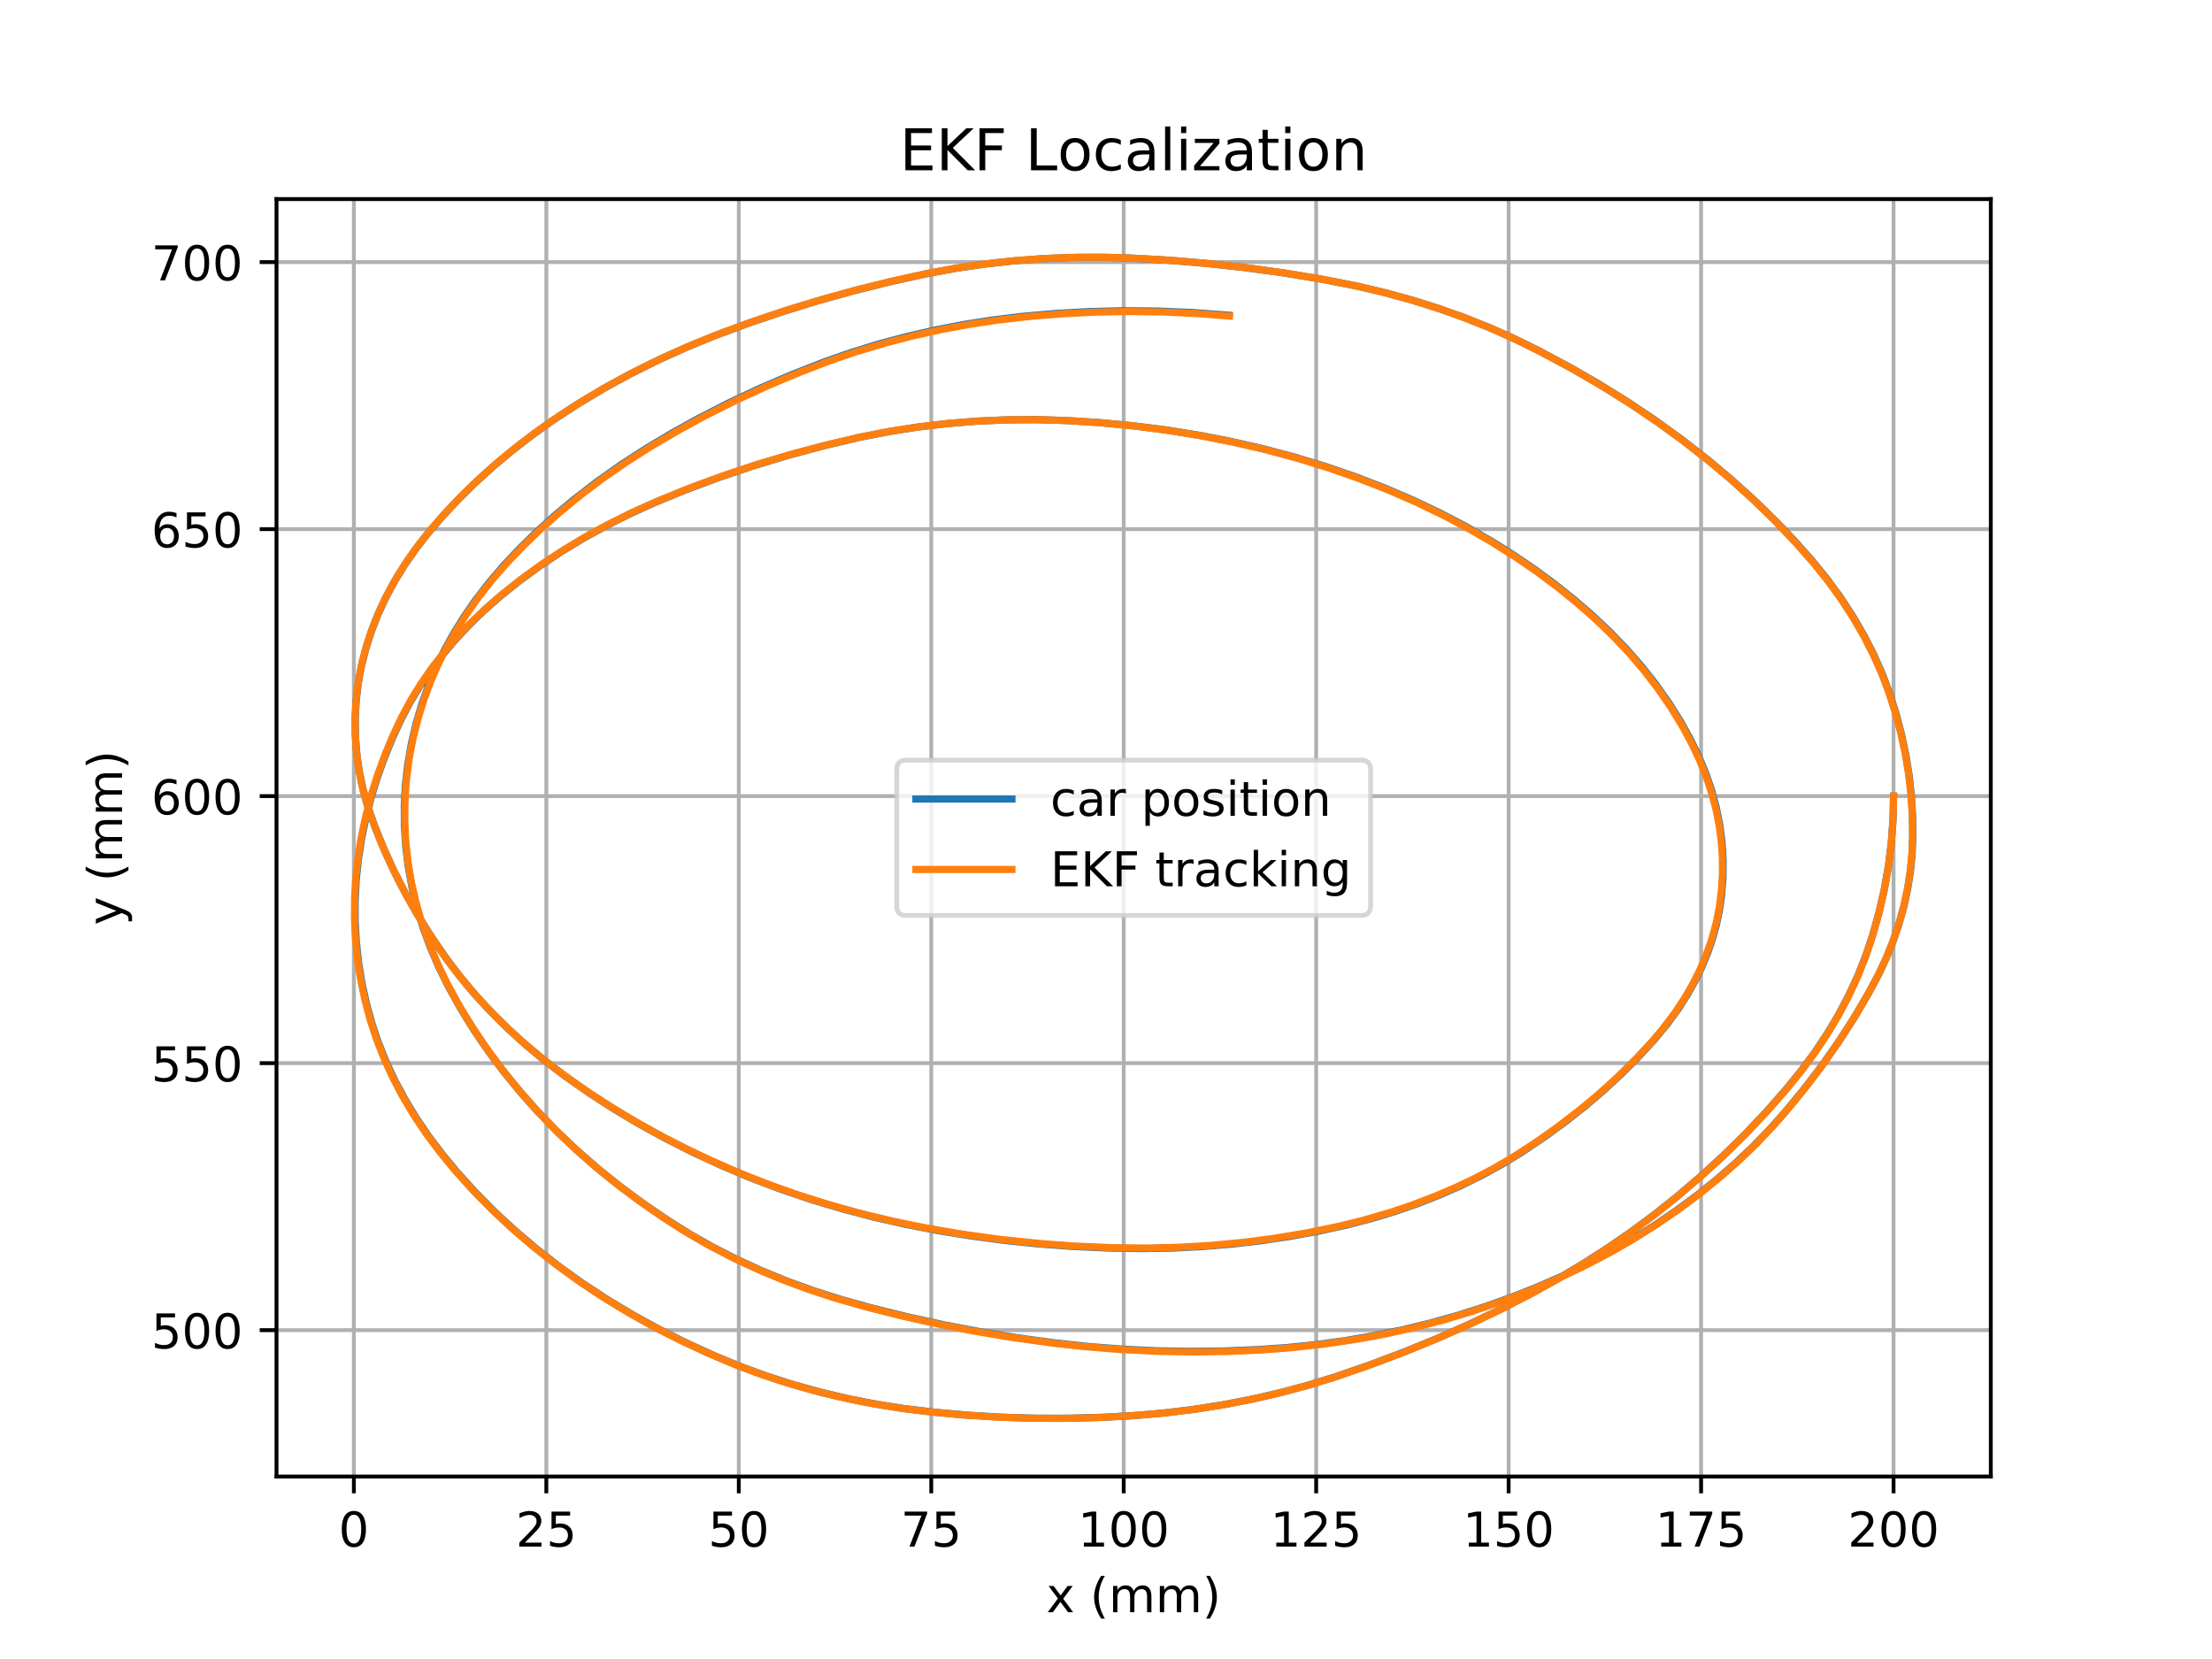 <?xml version="1.0" encoding="utf-8" standalone="no"?>
<!DOCTYPE svg PUBLIC "-//W3C//DTD SVG 1.1//EN"
  "http://www.w3.org/Graphics/SVG/1.1/DTD/svg11.dtd">
<!-- Created with matplotlib (https://matplotlib.org/) -->
<svg height="345.6pt" version="1.1" viewBox="0 0 460.8 345.6" width="460.8pt" xmlns="http://www.w3.org/2000/svg" xmlns:xlink="http://www.w3.org/1999/xlink">
 <defs>
  <style type="text/css">
*{stroke-linecap:butt;stroke-linejoin:round;}
  </style>
 </defs>
 <g id="figure_1">
  <g id="patch_1">
   <path d="M 0 345.6 
L 460.8 345.6 
L 460.8 0 
L 0 0 
z
" style="fill:#ffffff;"/>
  </g>
  <g id="axes_1">
   <g id="patch_2">
    <path d="M 57.6 307.584 
L 414.72 307.584 
L 414.72 41.472 
L 57.6 41.472 
z
" style="fill:#ffffff;"/>
   </g>
   <g id="matplotlib.axis_1">
    <g id="xtick_1">
     <g id="line2d_1">
      <path clip-path="url(#p34143d6d51)" d="M 73.717 307.584 
L 73.717 41.472 
" style="fill:none;stroke:#b0b0b0;stroke-linecap:square;stroke-width:0.8;"/>
     </g>
     <g id="line2d_2">
      <defs>
       <path d="M 0 0 
L 0 3.5 
" id="mef5114e006" style="stroke:#000000;stroke-width:0.8;"/>
      </defs>
      <g>
       <use style="stroke:#000000;stroke-width:0.8;" x="73.717" xlink:href="#mef5114e006" y="307.584"/>
      </g>
     </g>
     <g id="text_1">
      <!-- 0 -->
      <defs>
       <path d="M 31.781 66.406 
Q 24.172 66.406 20.328 58.906 
Q 16.5 51.422 16.5 36.375 
Q 16.5 21.391 20.328 13.891 
Q 24.172 6.391 31.781 6.391 
Q 39.453 6.391 43.281 13.891 
Q 47.125 21.391 47.125 36.375 
Q 47.125 51.422 43.281 58.906 
Q 39.453 66.406 31.781 66.406 
z
M 31.781 74.219 
Q 44.047 74.219 50.516 64.516 
Q 56.984 54.828 56.984 36.375 
Q 56.984 17.969 50.516 8.266 
Q 44.047 -1.422 31.781 -1.422 
Q 19.531 -1.422 13.062 8.266 
Q 6.594 17.969 6.594 36.375 
Q 6.594 54.828 13.062 64.516 
Q 19.531 74.219 31.781 74.219 
z
" id="DejaVuSans-48"/>
      </defs>
      <g transform="translate(70.536 322.182)scale(0.1 -0.1)">
       <use xlink:href="#DejaVuSans-48"/>
      </g>
     </g>
    </g>
    <g id="xtick_2">
     <g id="line2d_3">
      <path clip-path="url(#p34143d6d51)" d="M 113.81 307.584 
L 113.81 41.472 
" style="fill:none;stroke:#b0b0b0;stroke-linecap:square;stroke-width:0.8;"/>
     </g>
     <g id="line2d_4">
      <g>
       <use style="stroke:#000000;stroke-width:0.8;" x="113.81" xlink:href="#mef5114e006" y="307.584"/>
      </g>
     </g>
     <g id="text_2">
      <!-- 25 -->
      <defs>
       <path d="M 19.188 8.297 
L 53.609 8.297 
L 53.609 0 
L 7.328 0 
L 7.328 8.297 
Q 12.938 14.109 22.625 23.891 
Q 32.328 33.688 34.812 36.531 
Q 39.547 41.844 41.422 45.531 
Q 43.312 49.219 43.312 52.781 
Q 43.312 58.594 39.234 62.25 
Q 35.156 65.922 28.609 65.922 
Q 23.969 65.922 18.812 64.312 
Q 13.672 62.703 7.812 59.422 
L 7.812 69.391 
Q 13.766 71.781 18.938 73 
Q 24.125 74.219 28.422 74.219 
Q 39.75 74.219 46.484 68.547 
Q 53.219 62.891 53.219 53.422 
Q 53.219 48.922 51.531 44.891 
Q 49.859 40.875 45.406 35.406 
Q 44.188 33.984 37.641 27.219 
Q 31.109 20.453 19.188 8.297 
z
" id="DejaVuSans-50"/>
       <path d="M 10.797 72.906 
L 49.516 72.906 
L 49.516 64.594 
L 19.828 64.594 
L 19.828 46.734 
Q 21.969 47.469 24.109 47.828 
Q 26.266 48.188 28.422 48.188 
Q 40.625 48.188 47.75 41.5 
Q 54.891 34.812 54.891 23.391 
Q 54.891 11.625 47.562 5.094 
Q 40.234 -1.422 26.906 -1.422 
Q 22.312 -1.422 17.547 -0.641 
Q 12.797 0.141 7.719 1.703 
L 7.719 11.625 
Q 12.109 9.234 16.797 8.062 
Q 21.484 6.891 26.703 6.891 
Q 35.156 6.891 40.078 11.328 
Q 45.016 15.766 45.016 23.391 
Q 45.016 31 40.078 35.438 
Q 35.156 39.891 26.703 39.891 
Q 22.75 39.891 18.812 39.016 
Q 14.891 38.141 10.797 36.281 
z
" id="DejaVuSans-53"/>
      </defs>
      <g transform="translate(107.448 322.182)scale(0.1 -0.1)">
       <use xlink:href="#DejaVuSans-50"/>
       <use x="63.623" xlink:href="#DejaVuSans-53"/>
      </g>
     </g>
    </g>
    <g id="xtick_3">
     <g id="line2d_5">
      <path clip-path="url(#p34143d6d51)" d="M 153.903 307.584 
L 153.903 41.472 
" style="fill:none;stroke:#b0b0b0;stroke-linecap:square;stroke-width:0.8;"/>
     </g>
     <g id="line2d_6">
      <g>
       <use style="stroke:#000000;stroke-width:0.8;" x="153.903" xlink:href="#mef5114e006" y="307.584"/>
      </g>
     </g>
     <g id="text_3">
      <!-- 50 -->
      <g transform="translate(147.541 322.182)scale(0.1 -0.1)">
       <use xlink:href="#DejaVuSans-53"/>
       <use x="63.623" xlink:href="#DejaVuSans-48"/>
      </g>
     </g>
    </g>
    <g id="xtick_4">
     <g id="line2d_7">
      <path clip-path="url(#p34143d6d51)" d="M 193.996 307.584 
L 193.996 41.472 
" style="fill:none;stroke:#b0b0b0;stroke-linecap:square;stroke-width:0.8;"/>
     </g>
     <g id="line2d_8">
      <g>
       <use style="stroke:#000000;stroke-width:0.8;" x="193.996" xlink:href="#mef5114e006" y="307.584"/>
      </g>
     </g>
     <g id="text_4">
      <!-- 75 -->
      <defs>
       <path d="M 8.203 72.906 
L 55.078 72.906 
L 55.078 68.703 
L 28.609 0 
L 18.312 0 
L 43.219 64.594 
L 8.203 64.594 
z
" id="DejaVuSans-55"/>
      </defs>
      <g transform="translate(187.634 322.182)scale(0.1 -0.1)">
       <use xlink:href="#DejaVuSans-55"/>
       <use x="63.623" xlink:href="#DejaVuSans-53"/>
      </g>
     </g>
    </g>
    <g id="xtick_5">
     <g id="line2d_9">
      <path clip-path="url(#p34143d6d51)" d="M 234.089 307.584 
L 234.089 41.472 
" style="fill:none;stroke:#b0b0b0;stroke-linecap:square;stroke-width:0.8;"/>
     </g>
     <g id="line2d_10">
      <g>
       <use style="stroke:#000000;stroke-width:0.8;" x="234.089" xlink:href="#mef5114e006" y="307.584"/>
      </g>
     </g>
     <g id="text_5">
      <!-- 100 -->
      <defs>
       <path d="M 12.406 8.297 
L 28.516 8.297 
L 28.516 63.922 
L 10.984 60.406 
L 10.984 69.391 
L 28.422 72.906 
L 38.281 72.906 
L 38.281 8.297 
L 54.391 8.297 
L 54.391 0 
L 12.406 0 
z
" id="DejaVuSans-49"/>
      </defs>
      <g transform="translate(224.546 322.182)scale(0.1 -0.1)">
       <use xlink:href="#DejaVuSans-49"/>
       <use x="63.623" xlink:href="#DejaVuSans-48"/>
       <use x="127.246" xlink:href="#DejaVuSans-48"/>
      </g>
     </g>
    </g>
    <g id="xtick_6">
     <g id="line2d_11">
      <path clip-path="url(#p34143d6d51)" d="M 274.182 307.584 
L 274.182 41.472 
" style="fill:none;stroke:#b0b0b0;stroke-linecap:square;stroke-width:0.8;"/>
     </g>
     <g id="line2d_12">
      <g>
       <use style="stroke:#000000;stroke-width:0.8;" x="274.182" xlink:href="#mef5114e006" y="307.584"/>
      </g>
     </g>
     <g id="text_6">
      <!-- 125 -->
      <g transform="translate(264.639 322.182)scale(0.1 -0.1)">
       <use xlink:href="#DejaVuSans-49"/>
       <use x="63.623" xlink:href="#DejaVuSans-50"/>
       <use x="127.246" xlink:href="#DejaVuSans-53"/>
      </g>
     </g>
    </g>
    <g id="xtick_7">
     <g id="line2d_13">
      <path clip-path="url(#p34143d6d51)" d="M 314.276 307.584 
L 314.276 41.472 
" style="fill:none;stroke:#b0b0b0;stroke-linecap:square;stroke-width:0.8;"/>
     </g>
     <g id="line2d_14">
      <g>
       <use style="stroke:#000000;stroke-width:0.8;" x="314.276" xlink:href="#mef5114e006" y="307.584"/>
      </g>
     </g>
     <g id="text_7">
      <!-- 150 -->
      <g transform="translate(304.732 322.182)scale(0.1 -0.1)">
       <use xlink:href="#DejaVuSans-49"/>
       <use x="63.623" xlink:href="#DejaVuSans-53"/>
       <use x="127.246" xlink:href="#DejaVuSans-48"/>
      </g>
     </g>
    </g>
    <g id="xtick_8">
     <g id="line2d_15">
      <path clip-path="url(#p34143d6d51)" d="M 354.369 307.584 
L 354.369 41.472 
" style="fill:none;stroke:#b0b0b0;stroke-linecap:square;stroke-width:0.8;"/>
     </g>
     <g id="line2d_16">
      <g>
       <use style="stroke:#000000;stroke-width:0.8;" x="354.369" xlink:href="#mef5114e006" y="307.584"/>
      </g>
     </g>
     <g id="text_8">
      <!-- 175 -->
      <g transform="translate(344.825 322.182)scale(0.1 -0.1)">
       <use xlink:href="#DejaVuSans-49"/>
       <use x="63.623" xlink:href="#DejaVuSans-55"/>
       <use x="127.246" xlink:href="#DejaVuSans-53"/>
      </g>
     </g>
    </g>
    <g id="xtick_9">
     <g id="line2d_17">
      <path clip-path="url(#p34143d6d51)" d="M 394.462 307.584 
L 394.462 41.472 
" style="fill:none;stroke:#b0b0b0;stroke-linecap:square;stroke-width:0.8;"/>
     </g>
     <g id="line2d_18">
      <g>
       <use style="stroke:#000000;stroke-width:0.8;" x="394.462" xlink:href="#mef5114e006" y="307.584"/>
      </g>
     </g>
     <g id="text_9">
      <!-- 200 -->
      <g transform="translate(384.918 322.182)scale(0.1 -0.1)">
       <use xlink:href="#DejaVuSans-50"/>
       <use x="63.623" xlink:href="#DejaVuSans-48"/>
       <use x="127.246" xlink:href="#DejaVuSans-48"/>
      </g>
     </g>
    </g>
    <g id="text_10">
     <!-- x (mm) -->
     <defs>
      <path d="M 54.891 54.688 
L 35.109 28.078 
L 55.906 0 
L 45.312 0 
L 29.391 21.484 
L 13.484 0 
L 2.875 0 
L 24.125 28.609 
L 4.688 54.688 
L 15.281 54.688 
L 29.781 35.203 
L 44.281 54.688 
z
" id="DejaVuSans-120"/>
      <path id="DejaVuSans-32"/>
      <path d="M 31 75.875 
Q 24.469 64.656 21.281 53.656 
Q 18.109 42.672 18.109 31.391 
Q 18.109 20.125 21.312 9.062 
Q 24.516 -2 31 -13.188 
L 23.188 -13.188 
Q 15.875 -1.703 12.234 9.375 
Q 8.594 20.453 8.594 31.391 
Q 8.594 42.281 12.203 53.312 
Q 15.828 64.359 23.188 75.875 
z
" id="DejaVuSans-40"/>
      <path d="M 52 44.188 
Q 55.375 50.25 60.062 53.125 
Q 64.75 56 71.094 56 
Q 79.641 56 84.281 50.016 
Q 88.922 44.047 88.922 33.016 
L 88.922 0 
L 79.891 0 
L 79.891 32.719 
Q 79.891 40.578 77.094 44.375 
Q 74.312 48.188 68.609 48.188 
Q 61.625 48.188 57.562 43.547 
Q 53.516 38.922 53.516 30.906 
L 53.516 0 
L 44.484 0 
L 44.484 32.719 
Q 44.484 40.625 41.703 44.406 
Q 38.922 48.188 33.109 48.188 
Q 26.219 48.188 22.156 43.531 
Q 18.109 38.875 18.109 30.906 
L 18.109 0 
L 9.078 0 
L 9.078 54.688 
L 18.109 54.688 
L 18.109 46.188 
Q 21.188 51.219 25.484 53.609 
Q 29.781 56 35.688 56 
Q 41.656 56 45.828 52.969 
Q 50 49.953 52 44.188 
z
" id="DejaVuSans-109"/>
      <path d="M 8.016 75.875 
L 15.828 75.875 
Q 23.141 64.359 26.781 53.312 
Q 30.422 42.281 30.422 31.391 
Q 30.422 20.453 26.781 9.375 
Q 23.141 -1.703 15.828 -13.188 
L 8.016 -13.188 
Q 14.5 -2 17.703 9.062 
Q 20.906 20.125 20.906 31.391 
Q 20.906 42.672 17.703 53.656 
Q 14.5 64.656 8.016 75.875 
z
" id="DejaVuSans-41"/>
     </defs>
     <g transform="translate(217.969 335.861)scale(0.1 -0.1)">
      <use xlink:href="#DejaVuSans-120"/>
      <use x="59.18" xlink:href="#DejaVuSans-32"/>
      <use x="90.967" xlink:href="#DejaVuSans-40"/>
      <use x="129.98" xlink:href="#DejaVuSans-109"/>
      <use x="227.393" xlink:href="#DejaVuSans-109"/>
      <use x="324.805" xlink:href="#DejaVuSans-41"/>
     </g>
    </g>
   </g>
   <g id="matplotlib.axis_2">
    <g id="ytick_1">
     <g id="line2d_19">
      <path clip-path="url(#p34143d6d51)" d="M 57.6 277.095 
L 414.72 277.095 
" style="fill:none;stroke:#b0b0b0;stroke-linecap:square;stroke-width:0.8;"/>
     </g>
     <g id="line2d_20">
      <defs>
       <path d="M 0 0 
L -3.5 0 
" id="m1d0b03af5f" style="stroke:#000000;stroke-width:0.8;"/>
      </defs>
      <g>
       <use style="stroke:#000000;stroke-width:0.8;" x="57.6" xlink:href="#m1d0b03af5f" y="277.095"/>
      </g>
     </g>
     <g id="text_11">
      <!-- 500 -->
      <g transform="translate(31.512 280.894)scale(0.1 -0.1)">
       <use xlink:href="#DejaVuSans-53"/>
       <use x="63.623" xlink:href="#DejaVuSans-48"/>
       <use x="127.246" xlink:href="#DejaVuSans-48"/>
      </g>
     </g>
    </g>
    <g id="ytick_2">
     <g id="line2d_21">
      <path clip-path="url(#p34143d6d51)" d="M 57.6 221.472 
L 414.72 221.472 
" style="fill:none;stroke:#b0b0b0;stroke-linecap:square;stroke-width:0.8;"/>
     </g>
     <g id="line2d_22">
      <g>
       <use style="stroke:#000000;stroke-width:0.8;" x="57.6" xlink:href="#m1d0b03af5f" y="221.472"/>
      </g>
     </g>
     <g id="text_12">
      <!-- 550 -->
      <g transform="translate(31.512 225.271)scale(0.1 -0.1)">
       <use xlink:href="#DejaVuSans-53"/>
       <use x="63.623" xlink:href="#DejaVuSans-53"/>
       <use x="127.246" xlink:href="#DejaVuSans-48"/>
      </g>
     </g>
    </g>
    <g id="ytick_3">
     <g id="line2d_23">
      <path clip-path="url(#p34143d6d51)" d="M 57.6 165.849 
L 414.72 165.849 
" style="fill:none;stroke:#b0b0b0;stroke-linecap:square;stroke-width:0.8;"/>
     </g>
     <g id="line2d_24">
      <g>
       <use style="stroke:#000000;stroke-width:0.8;" x="57.6" xlink:href="#m1d0b03af5f" y="165.849"/>
      </g>
     </g>
     <g id="text_13">
      <!-- 600 -->
      <defs>
       <path d="M 33.016 40.375 
Q 26.375 40.375 22.484 35.828 
Q 18.609 31.297 18.609 23.391 
Q 18.609 15.531 22.484 10.953 
Q 26.375 6.391 33.016 6.391 
Q 39.656 6.391 43.531 10.953 
Q 47.406 15.531 47.406 23.391 
Q 47.406 31.297 43.531 35.828 
Q 39.656 40.375 33.016 40.375 
z
M 52.594 71.297 
L 52.594 62.312 
Q 48.875 64.062 45.094 64.984 
Q 41.312 65.922 37.594 65.922 
Q 27.828 65.922 22.672 59.328 
Q 17.531 52.734 16.797 39.406 
Q 19.672 43.656 24.016 45.922 
Q 28.375 48.188 33.594 48.188 
Q 44.578 48.188 50.953 41.516 
Q 57.328 34.859 57.328 23.391 
Q 57.328 12.156 50.688 5.359 
Q 44.047 -1.422 33.016 -1.422 
Q 20.359 -1.422 13.672 8.266 
Q 6.984 17.969 6.984 36.375 
Q 6.984 53.656 15.188 63.938 
Q 23.391 74.219 37.203 74.219 
Q 40.922 74.219 44.703 73.484 
Q 48.484 72.75 52.594 71.297 
z
" id="DejaVuSans-54"/>
      </defs>
      <g transform="translate(31.512 169.648)scale(0.1 -0.1)">
       <use xlink:href="#DejaVuSans-54"/>
       <use x="63.623" xlink:href="#DejaVuSans-48"/>
       <use x="127.246" xlink:href="#DejaVuSans-48"/>
      </g>
     </g>
    </g>
    <g id="ytick_4">
     <g id="line2d_25">
      <path clip-path="url(#p34143d6d51)" d="M 57.6 110.226 
L 414.72 110.226 
" style="fill:none;stroke:#b0b0b0;stroke-linecap:square;stroke-width:0.8;"/>
     </g>
     <g id="line2d_26">
      <g>
       <use style="stroke:#000000;stroke-width:0.8;" x="57.6" xlink:href="#m1d0b03af5f" y="110.226"/>
      </g>
     </g>
     <g id="text_14">
      <!-- 650 -->
      <g transform="translate(31.512 114.025)scale(0.1 -0.1)">
       <use xlink:href="#DejaVuSans-54"/>
       <use x="63.623" xlink:href="#DejaVuSans-53"/>
       <use x="127.246" xlink:href="#DejaVuSans-48"/>
      </g>
     </g>
    </g>
    <g id="ytick_5">
     <g id="line2d_27">
      <path clip-path="url(#p34143d6d51)" d="M 57.6 54.603 
L 414.72 54.603 
" style="fill:none;stroke:#b0b0b0;stroke-linecap:square;stroke-width:0.8;"/>
     </g>
     <g id="line2d_28">
      <g>
       <use style="stroke:#000000;stroke-width:0.8;" x="57.6" xlink:href="#m1d0b03af5f" y="54.603"/>
      </g>
     </g>
     <g id="text_15">
      <!-- 700 -->
      <g transform="translate(31.512 58.403)scale(0.1 -0.1)">
       <use xlink:href="#DejaVuSans-55"/>
       <use x="63.623" xlink:href="#DejaVuSans-48"/>
       <use x="127.246" xlink:href="#DejaVuSans-48"/>
      </g>
     </g>
    </g>
    <g id="text_16">
     <!-- y (mm) -->
     <defs>
      <path d="M 32.172 -5.078 
Q 28.375 -14.844 24.75 -17.812 
Q 21.141 -20.797 15.094 -20.797 
L 7.906 -20.797 
L 7.906 -13.281 
L 13.188 -13.281 
Q 16.891 -13.281 18.938 -11.516 
Q 21 -9.766 23.484 -3.219 
L 25.094 0.875 
L 2.984 54.688 
L 12.5 54.688 
L 29.594 11.922 
L 46.688 54.688 
L 56.203 54.688 
z
" id="DejaVuSans-121"/>
     </defs>
     <g transform="translate(25.433 192.719)rotate(-90)scale(0.1 -0.1)">
      <use xlink:href="#DejaVuSans-121"/>
      <use x="59.18" xlink:href="#DejaVuSans-32"/>
      <use x="90.967" xlink:href="#DejaVuSans-40"/>
      <use x="129.98" xlink:href="#DejaVuSans-109"/>
      <use x="227.393" xlink:href="#DejaVuSans-109"/>
      <use x="324.805" xlink:href="#DejaVuSans-41"/>
     </g>
    </g>
   </g>
   <g id="line2d_29">
    <path clip-path="url(#p34143d6d51)" d="M 394.462 165.849 
L 394.352 170.73 
L 393.993 175.605 
L 393.385 180.469 
L 392.528 185.314 
L 391.424 190.135 
L 390.074 194.926 
L 388.674 199.104 
L 387.028 203.246 
L 385.139 207.337 
L 383.009 211.372 
L 380.642 215.342 
L 378.042 219.241 
L 375.213 223.063 
L 372.176 226.797 
L 368.059 231.5 
L 363.714 236.103 
L 359.145 240.6 
L 354.357 244.987 
L 349.357 249.259 
L 344.725 252.951 
L 339.903 256.525 
L 334.899 259.976 
L 329.717 263.3 
L 324.367 266.491 
L 318.853 269.546 
L 312.475 272.818 
L 305.938 275.931 
L 299.249 278.884 
L 292.416 281.674 
L 285.448 284.299 
L 278.352 286.754 
L 272.714 288.498 
L 266.96 290.052 
L 261.105 291.41 
L 255.163 292.57 
L 249.146 293.53 
L 243.07 294.287 
L 236.947 294.839 
L 229.918 295.245 
L 222.87 295.447 
L 215.816 295.443 
L 208.768 295.233 
L 201.739 294.819 
L 194.742 294.199 
L 188.664 293.477 
L 182.652 292.537 
L 176.72 291.378 
L 170.884 290.001 
L 165.163 288.412 
L 159.571 286.614 
L 154.124 284.613 
L 148.827 282.419 
L 142.932 279.73 
L 137.213 276.863 
L 131.684 273.823 
L 126.354 270.616 
L 121.233 267.249 
L 116.336 263.73 
L 111.669 260.08 
L 107.221 256.3 
L 103.002 252.396 
L 99.018 248.375 
L 95.276 244.244 
L 92.205 240.544 
L 89.327 236.748 
L 86.687 232.866 
L 84.292 228.908 
L 82.148 224.882 
L 80.258 220.795 
L 78.625 216.655 
L 77.434 213.07 
L 76.284 208.857 
L 75.366 204.619 
L 74.677 200.36 
L 74.216 196.087 
L 73.984 191.805 
L 73.982 187.519 
L 74.21 183.237 
L 74.666 178.963 
L 75.334 174.702 
L 76.208 170.459 
L 77.288 166.239 
L 78.572 162.046 
L 80.059 157.886 
L 81.748 153.763 
L 83.636 149.685 
L 85.465 146.248 
L 87.514 142.872 
L 89.779 139.562 
L 92.256 136.326 
L 94.939 133.17 
L 97.823 130.101 
L 100.902 127.124 
L 104.171 124.246 
L 108.203 121.013 
L 112.448 117.913 
L 116.896 114.954 
L 121.537 112.141 
L 126.361 109.48 
L 131.358 106.978 
L 136.518 104.64 
L 142.601 102.143 
L 149.603 99.523 
L 156.755 97.106 
L 164.047 94.899 
L 171.464 92.903 
L 178.995 91.125 
L 184.943 89.952 
L 190.972 88.998 
L 197.065 88.266 
L 203.206 87.756 
L 209.376 87.472 
L 215.56 87.413 
L 221.74 87.579 
L 228.785 88.008 
L 235.795 88.661 
L 242.754 89.538 
L 249.647 90.638 
L 256.459 91.956 
L 263.176 93.492 
L 269.748 95.234 
L 276.188 97.189 
L 282.486 99.355 
L 288.629 101.726 
L 294.602 104.297 
L 300.392 107.063 
L 305.308 109.643 
L 310.745 112.763 
L 315.327 115.634 
L 319.738 118.631 
L 323.969 121.75 
L 328.014 124.986 
L 331.867 128.333 
L 335.517 131.786 
L 338.941 135.347 
L 342.131 139.012 
L 345.078 142.773 
L 347.779 146.622 
L 350.226 150.552 
L 352.119 153.978 
L 353.821 157.454 
L 355.302 160.987 
L 356.537 164.564 
L 357.522 168.179 
L 358.255 171.822 
L 358.735 175.486 
L 358.96 179.161 
L 358.93 182.84 
L 358.645 186.513 
L 358.208 189.559 
L 357.573 192.587 
L 356.741 195.592 
L 355.713 198.568 
L 354.491 201.508 
L 353.078 204.406 
L 351.476 207.257 
L 349.69 210.055 
L 347.307 213.334 
L 344.669 216.519 
L 341.346 220.145 
L 337.823 223.679 
L 334.104 227.115 
L 330.196 230.448 
L 326.105 233.674 
L 321.836 236.787 
L 316.751 240.2 
L 312.771 242.618 
L 308.616 244.891 
L 304.298 247.012 
L 299.828 248.977 
L 295.218 250.778 
L 290.48 252.412 
L 285.627 253.875 
L 280.671 255.162 
L 274.772 256.457 
L 268.789 257.559 
L 262.739 258.465 
L 256.633 259.174 
L 250.487 259.684 
L 244.313 259.995 
L 238.125 260.104 
L 231.083 259.999 
L 223.187 259.642 
L 216.195 259.116 
L 209.239 258.394 
L 202.33 257.478 
L 195.481 256.368 
L 188.689 255.06 
L 181.982 253.538 
L 175.382 251.803 
L 168.905 249.859 
L 162.563 247.71 
L 156.371 245.362 
L 150.34 242.819 
L 144.468 240.104 
L 138.76 237.227 
L 133.224 234.191 
L 127.87 231.003 
L 122.706 227.666 
L 117.74 224.187 
L 113.573 221.011 
L 109.604 217.717 
L 105.841 214.308 
L 102.288 210.792 
L 98.954 207.174 
L 95.844 203.462 
L 92.964 199.662 
L 89.925 195.24 
L 87.105 190.748 
L 84.508 186.193 
L 82.137 181.578 
L 79.994 176.91 
L 78.083 172.194 
L 76.629 168.029 
L 75.629 164.421 
L 74.865 160.786 
L 74.338 157.131 
L 74.048 153.463 
L 73.998 149.789 
L 74.187 146.118 
L 74.614 142.457 
L 75.278 138.814 
L 76.183 135.199 
L 77.326 131.616 
L 78.706 128.073 
L 80.32 124.579 
L 82.165 121.14 
L 84.236 117.763 
L 86.528 114.456 
L 89.038 111.226 
L 92.19 107.546 
L 95.547 103.956 
L 99.106 100.459 
L 102.86 97.062 
L 106.804 93.771 
L 110.931 90.589 
L 115.236 87.523 
L 120.366 84.163 
L 125.706 80.965 
L 131.246 77.935 
L 136.975 75.079 
L 142.882 72.403 
L 148.955 69.911 
L 155.96 67.317 
L 163.099 64.902 
L 170.358 62.666 
L 177.729 60.613 
L 185.202 58.746 
L 192.765 57.069 
L 198.725 55.961 
L 204.758 55.061 
L 210.848 54.374 
L 216.981 53.899 
L 223.14 53.638 
L 229.31 53.592 
L 235.478 53.761 
L 243.405 54.211 
L 251.304 54.867 
L 259.161 55.725 
L 266.967 56.787 
L 274.71 58.049 
L 282.364 59.526 
L 288.215 60.892 
L 293.962 62.458 
L 299.589 64.218 
L 305.084 66.169 
L 310.434 68.307 
L 315.624 70.625 
L 320.651 73.11 
L 326.945 76.463 
L 333.054 79.977 
L 338.969 83.647 
L 344.681 87.468 
L 350.184 91.435 
L 355.471 95.542 
L 360.537 99.781 
L 365.376 104.147 
L 369.98 108.633 
L 373.871 112.716 
L 377.567 116.885 
L 380.591 120.614 
L 383.383 124.429 
L 385.936 128.324 
L 388.245 132.291 
L 390.308 136.323 
L 392.119 140.413 
L 393.675 144.553 
L 394.996 148.736 
L 396.108 152.949 
L 397.008 157.185 
L 397.696 161.441 
L 398.171 165.711 
L 398.432 169.99 
L 398.479 174.272 
L 398.332 177.939 
L 397.971 181.599 
L 397.393 185.246 
L 396.6 188.873 
L 395.594 192.474 
L 394.376 196.044 
L 392.948 199.576 
L 391.312 203.064 
L 389.161 207.074 
L 386.16 212.164 
L 382.918 217.183 
L 379.44 222.125 
L 375.727 226.984 
L 371.786 231.755 
L 368.535 235.4 
L 365.076 238.954 
L 361.416 242.409 
L 357.559 245.759 
L 353.512 249 
L 349.282 252.126 
L 344.874 255.132 
L 340.296 258.01 
L 335.543 260.747 
L 330.624 263.34 
L 325.547 265.782 
L 320.323 268.069 
L 314.96 270.197 
L 309.47 272.161 
L 303.864 273.956 
L 298.146 275.565 
L 292.324 276.984 
L 286.412 278.211 
L 280.423 279.241 
L 274.37 280.074 
L 268.267 280.706 
L 262.117 281.14 
L 255.049 281.432 
L 247.969 281.515 
L 240.89 281.388 
L 233.826 281.051 
L 226.789 280.506 
L 219.794 279.754 
L 211.998 278.696 
L 204.265 277.435 
L 196.605 275.975 
L 189.03 274.316 
L 181.549 272.461 
L 174.999 270.642 
L 169.395 268.852 
L 163.929 266.868 
L 158.616 264.694 
L 153.468 262.336 
L 148.499 259.8 
L 143.722 257.092 
L 139.145 254.223 
L 134.113 250.797 
L 129.285 247.234 
L 124.669 243.537 
L 120.273 239.714 
L 116.103 235.771 
L 112.166 231.713 
L 108.455 227.549 
L 104.969 223.292 
L 101.715 218.948 
L 98.696 214.523 
L 95.917 210.023 
L 93.382 205.455 
L 91.383 201.408 
L 89.624 197.309 
L 88.107 193.163 
L 86.836 188.978 
L 85.813 184.76 
L 85.039 180.517 
L 84.515 176.256 
L 84.243 171.974 
L 84.225 167.684 
L 84.464 163.398 
L 84.957 159.122 
L 85.704 154.864 
L 86.704 150.631 
L 87.956 146.431 
L 89.46 142.27 
L 90.966 138.746 
L 92.672 135.265 
L 94.577 131.835 
L 96.676 128.459 
L 98.967 125.144 
L 101.877 121.36 
L 105.037 117.673 
L 108.436 114.082 
L 112.033 110.58 
L 115.817 107.175 
L 119.783 103.871 
L 124.531 100.226 
L 129.501 96.725 
L 134.684 93.375 
L 140.019 90.195 
L 145.517 87.151 
L 151.889 83.895 
L 158.447 80.822 
L 165.18 77.939 
L 172.082 75.249 
L 177.596 73.335 
L 183.237 71.609 
L 188.992 70.074 
L 194.848 68.735 
L 200.79 67.593 
L 206.804 66.653 
L 212.88 65.916 
L 219.891 65.298 
L 226.936 64.905 
L 233.999 64.739 
L 241.066 64.799 
L 248.121 65.086 
L 255.149 65.598 
L 256.025 65.678 
L 256.025 65.678 
" style="fill:none;stroke:#1f77b4;stroke-linecap:square;stroke-width:1.5;"/>
   </g>
   <g id="line2d_30">
    <path clip-path="url(#p34143d6d51)" d="M 394.462 165.849 
L 394.352 170.743 
L 393.993 175.631 
L 393.384 180.508 
L 392.525 185.366 
L 391.418 190.201 
L 390.065 195.004 
L 388.667 199.173 
L 387.027 203.305 
L 385.144 207.385 
L 383.021 211.407 
L 380.662 215.365 
L 378.069 219.254 
L 375.249 223.063 
L 372.215 226.795 
L 368.096 231.501 
L 363.748 236.107 
L 359.176 240.608 
L 354.385 244.998 
L 349.382 249.272 
L 344.751 252.964 
L 339.931 256.537 
L 334.927 259.991 
L 329.747 263.313 
L 324.397 266.505 
L 318.882 269.564 
L 312.502 272.833 
L 305.957 275.95 
L 299.26 278.907 
L 292.42 281.699 
L 284.662 284.606 
L 277.545 287.042 
L 271.891 288.757 
L 266.123 290.282 
L 260.255 291.613 
L 254.305 292.74 
L 248.282 293.667 
L 242.197 294.395 
L 235.191 294.975 
L 228.153 295.331 
L 221.1 295.482 
L 214.037 295.433 
L 206.989 295.175 
L 199.968 294.706 
L 192.976 294.038 
L 186.906 293.255 
L 180.901 292.253 
L 174.982 291.03 
L 169.168 289.59 
L 163.473 287.937 
L 157.912 286.078 
L 152.502 284.016 
L 147.242 281.774 
L 141.391 279.039 
L 135.72 276.127 
L 130.24 273.045 
L 124.962 269.797 
L 120.518 266.825 
L 115.645 263.285 
L 110.991 259.607 
L 106.559 255.798 
L 102.357 251.867 
L 98.392 247.819 
L 94.668 243.661 
L 91.616 239.939 
L 88.776 236.136 
L 86.177 232.252 
L 83.824 228.293 
L 81.721 224.267 
L 79.873 220.182 
L 78.281 216.044 
L 77.125 212.463 
L 76.012 208.251 
L 75.128 204.013 
L 74.473 199.756 
L 74.045 195.485 
L 73.847 191.206 
L 73.879 186.924 
L 74.139 182.645 
L 74.626 178.376 
L 75.323 174.122 
L 76.226 169.885 
L 77.334 165.673 
L 78.646 161.488 
L 80.16 157.337 
L 81.875 153.223 
L 83.796 149.153 
L 85.664 145.72 
L 87.753 142.348 
L 90.058 139.044 
L 92.574 135.814 
L 95.295 132.666 
L 98.216 129.606 
L 101.334 126.64 
L 104.638 123.774 
L 108.709 120.554 
L 112.991 117.468 
L 117.475 114.525 
L 122.151 111.729 
L 127.01 109.086 
L 132.039 106.603 
L 137.23 104.284 
L 144.09 101.515 
L 151.111 98.945 
L 158.276 96.582 
L 165.581 94.425 
L 173.007 92.482 
L 179.705 90.941 
L 185.654 89.801 
L 191.69 88.879 
L 197.789 88.179 
L 203.919 87.704 
L 210.077 87.452 
L 216.252 87.426 
L 222.431 87.623 
L 229.459 88.08 
L 236.437 88.761 
L 243.372 89.665 
L 250.235 90.79 
L 257.019 92.134 
L 263.706 93.693 
L 270.289 95.468 
L 276.738 97.459 
L 283.029 99.658 
L 289.187 102.066 
L 295.153 104.671 
L 300.942 107.472 
L 305.851 110.077 
L 310.599 112.816 
L 315.818 116.109 
L 320.205 119.126 
L 324.414 122.265 
L 328.435 125.518 
L 332.263 128.881 
L 335.885 132.353 
L 339.282 135.935 
L 342.428 139.613 
L 345.353 143.399 
L 348.008 147.258 
L 350.431 151.208 
L 352.293 154.646 
L 353.965 158.137 
L 355.401 161.669 
L 356.587 165.245 
L 357.528 168.856 
L 358.118 171.889 
L 358.538 174.94 
L 358.807 178.611 
L 358.83 181.667 
L 358.628 185.343 
L 358.168 188.998 
L 357.58 192.031 
L 356.6 195.638 
L 355.339 199.204 
L 354.076 202.141 
L 352.625 205.025 
L 350.989 207.862 
L 348.774 211.201 
L 346.3 214.452 
L 344.058 217.082 
L 340.709 220.677 
L 336.642 224.674 
L 332.882 228.072 
L 328.924 231.362 
L 324.182 234.988 
L 319.85 238.033 
L 315.336 240.959 
L 311.302 243.33 
L 307.082 245.549 
L 303.439 247.276 
L 298.937 249.209 
L 294.306 250.985 
L 289.544 252.589 
L 283.848 254.241 
L 278.864 255.467 
L 272.102 256.859 
L 265.241 257.995 
L 259.174 258.787 
L 252.181 259.45 
L 246.027 259.814 
L 238.973 259.996 
L 231.922 259.918 
L 223.996 259.588 
L 216.983 259.081 
L 208.26 258.176 
L 200.473 257.102 
L 192.768 255.784 
L 185.998 254.398 
L 179.33 252.797 
L 172.778 250.98 
L 166.351 248.96 
L 160.065 246.735 
L 153.933 244.314 
L 147.964 241.703 
L 142.156 238.926 
L 136.513 235.988 
L 131.046 232.895 
L 125.765 229.65 
L 120.677 226.26 
L 115.797 222.726 
L 111.727 219.506 
L 107.856 216.17 
L 104.193 212.723 
L 100.744 209.171 
L 97.514 205.521 
L 94.512 201.78 
L 91.736 197.955 
L 88.783 193.51 
L 86.05 188.998 
L 83.542 184.424 
L 81.26 179.792 
L 79.207 175.11 
L 77.386 170.381 
L 76.232 166.799 
L 75.313 163.184 
L 74.629 159.544 
L 74.183 155.887 
L 73.974 152.22 
L 74.004 148.549 
L 74.273 144.883 
L 74.779 141.229 
L 75.524 137.595 
L 76.509 133.988 
L 77.733 130.417 
L 79.192 126.889 
L 80.882 123.411 
L 82.803 119.99 
L 84.95 116.635 
L 87.316 113.352 
L 89.893 110.146 
L 93.105 106.489 
L 96.524 102.922 
L 100.142 99.452 
L 103.953 96.083 
L 107.952 92.821 
L 112.133 89.67 
L 116.488 86.635 
L 121.675 83.315 
L 127.068 80.158 
L 132.657 77.172 
L 138.431 74.36 
L 144.381 71.73 
L 150.497 69.286 
L 157.53 66.735 
L 164.694 64.362 
L 171.975 62.169 
L 179.361 60.16 
L 186.852 58.337 
L 194.437 56.712 
L 200.425 55.664 
L 206.476 54.825 
L 212.588 54.198 
L 218.738 53.786 
L 224.916 53.587 
L 231.086 53.604 
L 237.251 53.83 
L 245.161 54.326 
L 253.031 55.026 
L 260.864 55.93 
L 268.644 57.035 
L 276.359 58.34 
L 283.142 59.693 
L 288.977 61.089 
L 294.702 62.682 
L 300.313 64.471 
L 305.784 66.45 
L 311.117 68.618 
L 316.28 70.963 
L 321.998 73.836 
L 328.245 77.224 
L 334.312 80.778 
L 340.182 84.485 
L 345.848 88.342 
L 350.713 91.894 
L 355.979 96.021 
L 360.469 99.794 
L 365.304 104.162 
L 369.906 108.649 
L 374.264 113.252 
L 377.93 117.432 
L 380.928 121.181 
L 383.695 125.018 
L 386.203 128.918 
L 388.491 132.909 
L 390.244 136.377 
L 392.058 140.475 
L 393.412 144.027 
L 394.762 148.205 
L 395.901 152.405 
L 396.832 156.644 
L 397.547 160.898 
L 398.049 165.172 
L 398.347 169.457 
L 398.425 173.738 
L 398.307 177.418 
L 397.982 181.085 
L 397.437 184.739 
L 396.688 188.374 
L 395.718 191.99 
L 394.529 195.561 
L 393.13 199.102 
L 391.526 202.603 
L 389.719 206.045 
L 386.765 211.168 
L 383.202 216.767 
L 380.145 221.19 
L 376.898 225.538 
L 373.467 229.818 
L 369.385 234.549 
L 365.996 238.132 
L 362.397 241.609 
L 358.589 244.983 
L 354.01 248.709 
L 349.809 251.847 
L 345.424 254.865 
L 340.208 258.163 
L 336.145 260.511 
L 330.538 263.487 
L 324.732 266.268 
L 318.722 268.82 
L 312.545 271.186 
L 306.209 273.331 
L 300.534 275.022 
L 294.752 276.517 
L 288.875 277.833 
L 282.912 278.949 
L 276.015 279.975 
L 269.049 280.749 
L 262.912 281.208 
L 255.869 281.526 
L 248.819 281.632 
L 241.77 281.521 
L 233.851 281.163 
L 225.969 280.528 
L 219.864 279.868 
L 210.356 278.544 
L 202.642 277.243 
L 195.008 275.735 
L 187.456 274.035 
L 180.004 272.139 
L 173.482 270.266 
L 167.911 268.419 
L 162.484 266.378 
L 157.211 264.148 
L 152.109 261.736 
L 147.192 259.147 
L 142.468 256.388 
L 137.941 253.477 
L 132.957 250.013 
L 128.179 246.411 
L 123.615 242.678 
L 119.272 238.82 
L 115.16 234.844 
L 111.279 230.755 
L 107.627 226.566 
L 104.202 222.286 
L 101.01 217.92 
L 98.055 213.476 
L 95.339 208.958 
L 92.867 204.373 
L 90.936 200.304 
L 89.246 196.185 
L 87.799 192.02 
L 86.601 187.82 
L 85.65 183.588 
L 84.948 179.332 
L 84.497 175.058 
L 84.3 170.775 
L 84.358 166.492 
L 84.671 162.214 
L 85.239 157.949 
L 86.06 153.705 
L 87.134 149.487 
L 88.458 145.303 
L 89.796 141.751 
L 91.335 138.239 
L 93.076 134.771 
L 95.013 131.354 
L 97.145 127.994 
L 99.869 124.151 
L 102.409 120.93 
L 105.602 117.264 
L 109.021 113.698 
L 112.636 110.224 
L 116.431 106.847 
L 120.988 103.113 
L 125.77 99.518 
L 130.774 96.068 
L 135.99 92.771 
L 141.382 89.616 
L 146.938 86.6 
L 153.369 83.376 
L 159.985 80.337 
L 166.774 77.488 
L 172.95 75.124 
L 178.494 73.234 
L 184.166 71.533 
L 189.946 70.026 
L 195.821 68.714 
L 201.79 67.6 
L 207.827 66.688 
L 213.92 65.978 
L 220.914 65.391 
L 227.945 65.03 
L 235.013 64.893 
L 242.078 64.983 
L 249.112 65.3 
L 256.129 65.842 
L 256.129 65.842 
" style="fill:none;stroke:#ff7f0e;stroke-linecap:square;stroke-width:1.5;"/>
   </g>
   <g id="patch_3">
    <path d="M 57.6 307.584 
L 57.6 41.472 
" style="fill:none;stroke:#000000;stroke-linecap:square;stroke-linejoin:miter;stroke-width:0.8;"/>
   </g>
   <g id="patch_4">
    <path d="M 414.72 307.584 
L 414.72 41.472 
" style="fill:none;stroke:#000000;stroke-linecap:square;stroke-linejoin:miter;stroke-width:0.8;"/>
   </g>
   <g id="patch_5">
    <path d="M 57.6 307.584 
L 414.72 307.584 
" style="fill:none;stroke:#000000;stroke-linecap:square;stroke-linejoin:miter;stroke-width:0.8;"/>
   </g>
   <g id="patch_6">
    <path d="M 57.6 41.472 
L 414.72 41.472 
" style="fill:none;stroke:#000000;stroke-linecap:square;stroke-linejoin:miter;stroke-width:0.8;"/>
   </g>
   <g id="text_17">
    <!-- EKF Localization -->
    <defs>
     <path d="M 9.812 72.906 
L 55.906 72.906 
L 55.906 64.594 
L 19.672 64.594 
L 19.672 43.016 
L 54.391 43.016 
L 54.391 34.719 
L 19.672 34.719 
L 19.672 8.297 
L 56.781 8.297 
L 56.781 0 
L 9.812 0 
z
" id="DejaVuSans-69"/>
     <path d="M 9.812 72.906 
L 19.672 72.906 
L 19.672 42.094 
L 52.391 72.906 
L 65.094 72.906 
L 28.906 38.922 
L 67.672 0 
L 54.688 0 
L 19.672 35.109 
L 19.672 0 
L 9.812 0 
z
" id="DejaVuSans-75"/>
     <path d="M 9.812 72.906 
L 51.703 72.906 
L 51.703 64.594 
L 19.672 64.594 
L 19.672 43.109 
L 48.578 43.109 
L 48.578 34.812 
L 19.672 34.812 
L 19.672 0 
L 9.812 0 
z
" id="DejaVuSans-70"/>
     <path d="M 9.812 72.906 
L 19.672 72.906 
L 19.672 8.297 
L 55.172 8.297 
L 55.172 0 
L 9.812 0 
z
" id="DejaVuSans-76"/>
     <path d="M 30.609 48.391 
Q 23.391 48.391 19.188 42.75 
Q 14.984 37.109 14.984 27.297 
Q 14.984 17.484 19.156 11.844 
Q 23.344 6.203 30.609 6.203 
Q 37.797 6.203 41.984 11.859 
Q 46.188 17.531 46.188 27.297 
Q 46.188 37.016 41.984 42.703 
Q 37.797 48.391 30.609 48.391 
z
M 30.609 56 
Q 42.328 56 49.016 48.375 
Q 55.719 40.766 55.719 27.297 
Q 55.719 13.875 49.016 6.219 
Q 42.328 -1.422 30.609 -1.422 
Q 18.844 -1.422 12.172 6.219 
Q 5.516 13.875 5.516 27.297 
Q 5.516 40.766 12.172 48.375 
Q 18.844 56 30.609 56 
z
" id="DejaVuSans-111"/>
     <path d="M 48.781 52.594 
L 48.781 44.188 
Q 44.969 46.297 41.141 47.344 
Q 37.312 48.391 33.406 48.391 
Q 24.656 48.391 19.812 42.844 
Q 14.984 37.312 14.984 27.297 
Q 14.984 17.281 19.812 11.734 
Q 24.656 6.203 33.406 6.203 
Q 37.312 6.203 41.141 7.25 
Q 44.969 8.297 48.781 10.406 
L 48.781 2.094 
Q 45.016 0.344 40.984 -0.531 
Q 36.969 -1.422 32.422 -1.422 
Q 20.062 -1.422 12.781 6.344 
Q 5.516 14.109 5.516 27.297 
Q 5.516 40.672 12.859 48.328 
Q 20.219 56 33.016 56 
Q 37.156 56 41.109 55.141 
Q 45.062 54.297 48.781 52.594 
z
" id="DejaVuSans-99"/>
     <path d="M 34.281 27.484 
Q 23.391 27.484 19.188 25 
Q 14.984 22.516 14.984 16.5 
Q 14.984 11.719 18.141 8.906 
Q 21.297 6.109 26.703 6.109 
Q 34.188 6.109 38.703 11.406 
Q 43.219 16.703 43.219 25.484 
L 43.219 27.484 
z
M 52.203 31.203 
L 52.203 0 
L 43.219 0 
L 43.219 8.297 
Q 40.141 3.328 35.547 0.953 
Q 30.953 -1.422 24.312 -1.422 
Q 15.922 -1.422 10.953 3.297 
Q 6 8.016 6 15.922 
Q 6 25.141 12.172 29.828 
Q 18.359 34.516 30.609 34.516 
L 43.219 34.516 
L 43.219 35.406 
Q 43.219 41.609 39.141 45 
Q 35.062 48.391 27.688 48.391 
Q 23 48.391 18.547 47.266 
Q 14.109 46.141 10.016 43.891 
L 10.016 52.203 
Q 14.938 54.109 19.578 55.047 
Q 24.219 56 28.609 56 
Q 40.484 56 46.344 49.844 
Q 52.203 43.703 52.203 31.203 
z
" id="DejaVuSans-97"/>
     <path d="M 9.422 75.984 
L 18.406 75.984 
L 18.406 0 
L 9.422 0 
z
" id="DejaVuSans-108"/>
     <path d="M 9.422 54.688 
L 18.406 54.688 
L 18.406 0 
L 9.422 0 
z
M 9.422 75.984 
L 18.406 75.984 
L 18.406 64.594 
L 9.422 64.594 
z
" id="DejaVuSans-105"/>
     <path d="M 5.516 54.688 
L 48.188 54.688 
L 48.188 46.484 
L 14.406 7.172 
L 48.188 7.172 
L 48.188 0 
L 4.297 0 
L 4.297 8.203 
L 38.094 47.516 
L 5.516 47.516 
z
" id="DejaVuSans-122"/>
     <path d="M 18.312 70.219 
L 18.312 54.688 
L 36.812 54.688 
L 36.812 47.703 
L 18.312 47.703 
L 18.312 18.016 
Q 18.312 11.328 20.141 9.422 
Q 21.969 7.516 27.594 7.516 
L 36.812 7.516 
L 36.812 0 
L 27.594 0 
Q 17.188 0 13.234 3.875 
Q 9.281 7.766 9.281 18.016 
L 9.281 47.703 
L 2.688 47.703 
L 2.688 54.688 
L 9.281 54.688 
L 9.281 70.219 
z
" id="DejaVuSans-116"/>
     <path d="M 54.891 33.016 
L 54.891 0 
L 45.906 0 
L 45.906 32.719 
Q 45.906 40.484 42.875 44.328 
Q 39.844 48.188 33.797 48.188 
Q 26.516 48.188 22.312 43.547 
Q 18.109 38.922 18.109 30.906 
L 18.109 0 
L 9.078 0 
L 9.078 54.688 
L 18.109 54.688 
L 18.109 46.188 
Q 21.344 51.125 25.703 53.562 
Q 30.078 56 35.797 56 
Q 45.219 56 50.047 50.172 
Q 54.891 44.344 54.891 33.016 
z
" id="DejaVuSans-110"/>
    </defs>
    <g transform="translate(187.434 35.472)scale(0.12 -0.12)">
     <use xlink:href="#DejaVuSans-69"/>
     <use x="63.184" xlink:href="#DejaVuSans-75"/>
     <use x="128.76" xlink:href="#DejaVuSans-70"/>
     <use x="186.279" xlink:href="#DejaVuSans-32"/>
     <use x="218.066" xlink:href="#DejaVuSans-76"/>
     <use x="273.764" xlink:href="#DejaVuSans-111"/>
     <use x="334.945" xlink:href="#DejaVuSans-99"/>
     <use x="389.926" xlink:href="#DejaVuSans-97"/>
     <use x="451.205" xlink:href="#DejaVuSans-108"/>
     <use x="478.988" xlink:href="#DejaVuSans-105"/>
     <use x="506.771" xlink:href="#DejaVuSans-122"/>
     <use x="559.262" xlink:href="#DejaVuSans-97"/>
     <use x="620.541" xlink:href="#DejaVuSans-116"/>
     <use x="659.75" xlink:href="#DejaVuSans-105"/>
     <use x="687.533" xlink:href="#DejaVuSans-111"/>
     <use x="748.715" xlink:href="#DejaVuSans-110"/>
    </g>
   </g>
   <g id="legend_1">
    <g id="patch_7">
     <path d="M 188.801 190.706 
L 283.519 190.706 
Q 285.519 190.706 285.519 188.706 
L 285.519 160.35 
Q 285.519 158.35 283.519 158.35 
L 188.801 158.35 
Q 186.801 158.35 186.801 160.35 
L 186.801 188.706 
Q 186.801 190.706 188.801 190.706 
z
" style="fill:#ffffff;opacity:0.8;stroke:#cccccc;stroke-linejoin:miter;"/>
    </g>
    <g id="line2d_31">
     <path d="M 190.801 166.448 
L 210.801 166.448 
" style="fill:none;stroke:#1f77b4;stroke-linecap:square;stroke-width:1.5;"/>
    </g>
    <g id="line2d_32"/>
    <g id="text_18">
     <!-- car position -->
     <defs>
      <path d="M 41.109 46.297 
Q 39.594 47.172 37.812 47.578 
Q 36.031 48 33.891 48 
Q 26.266 48 22.188 43.047 
Q 18.109 38.094 18.109 28.812 
L 18.109 0 
L 9.078 0 
L 9.078 54.688 
L 18.109 54.688 
L 18.109 46.188 
Q 20.953 51.172 25.484 53.578 
Q 30.031 56 36.531 56 
Q 37.453 56 38.578 55.875 
Q 39.703 55.766 41.062 55.516 
z
" id="DejaVuSans-114"/>
      <path d="M 18.109 8.203 
L 18.109 -20.797 
L 9.078 -20.797 
L 9.078 54.688 
L 18.109 54.688 
L 18.109 46.391 
Q 20.953 51.266 25.266 53.625 
Q 29.594 56 35.594 56 
Q 45.562 56 51.781 48.094 
Q 58.016 40.188 58.016 27.297 
Q 58.016 14.406 51.781 6.484 
Q 45.562 -1.422 35.594 -1.422 
Q 29.594 -1.422 25.266 0.953 
Q 20.953 3.328 18.109 8.203 
z
M 48.688 27.297 
Q 48.688 37.203 44.609 42.844 
Q 40.531 48.484 33.406 48.484 
Q 26.266 48.484 22.188 42.844 
Q 18.109 37.203 18.109 27.297 
Q 18.109 17.391 22.188 11.75 
Q 26.266 6.109 33.406 6.109 
Q 40.531 6.109 44.609 11.75 
Q 48.688 17.391 48.688 27.297 
z
" id="DejaVuSans-112"/>
      <path d="M 44.281 53.078 
L 44.281 44.578 
Q 40.484 46.531 36.375 47.5 
Q 32.281 48.484 27.875 48.484 
Q 21.188 48.484 17.844 46.438 
Q 14.5 44.391 14.5 40.281 
Q 14.5 37.156 16.891 35.375 
Q 19.281 33.594 26.516 31.984 
L 29.594 31.297 
Q 39.156 29.25 43.188 25.516 
Q 47.219 21.781 47.219 15.094 
Q 47.219 7.469 41.188 3.016 
Q 35.156 -1.422 24.609 -1.422 
Q 20.219 -1.422 15.453 -0.562 
Q 10.688 0.297 5.422 2 
L 5.422 11.281 
Q 10.406 8.688 15.234 7.391 
Q 20.062 6.109 24.812 6.109 
Q 31.156 6.109 34.562 8.281 
Q 37.984 10.453 37.984 14.406 
Q 37.984 18.062 35.516 20.016 
Q 33.062 21.969 24.703 23.781 
L 21.578 24.516 
Q 13.234 26.266 9.516 29.906 
Q 5.812 33.547 5.812 39.891 
Q 5.812 47.609 11.281 51.797 
Q 16.75 56 26.812 56 
Q 31.781 56 36.172 55.266 
Q 40.578 54.547 44.281 53.078 
z
" id="DejaVuSans-115"/>
     </defs>
     <g transform="translate(218.801 169.948)scale(0.1 -0.1)">
      <use xlink:href="#DejaVuSans-99"/>
      <use x="54.98" xlink:href="#DejaVuSans-97"/>
      <use x="116.26" xlink:href="#DejaVuSans-114"/>
      <use x="157.373" xlink:href="#DejaVuSans-32"/>
      <use x="189.16" xlink:href="#DejaVuSans-112"/>
      <use x="252.637" xlink:href="#DejaVuSans-111"/>
      <use x="313.818" xlink:href="#DejaVuSans-115"/>
      <use x="365.918" xlink:href="#DejaVuSans-105"/>
      <use x="393.701" xlink:href="#DejaVuSans-116"/>
      <use x="432.91" xlink:href="#DejaVuSans-105"/>
      <use x="460.693" xlink:href="#DejaVuSans-111"/>
      <use x="521.875" xlink:href="#DejaVuSans-110"/>
     </g>
    </g>
    <g id="line2d_33">
     <path d="M 190.801 181.126 
L 210.801 181.126 
" style="fill:none;stroke:#ff7f0e;stroke-linecap:square;stroke-width:1.5;"/>
    </g>
    <g id="line2d_34"/>
    <g id="text_19">
     <!-- EKF tracking -->
     <defs>
      <path d="M 9.078 75.984 
L 18.109 75.984 
L 18.109 31.109 
L 44.922 54.688 
L 56.391 54.688 
L 27.391 29.109 
L 57.625 0 
L 45.906 0 
L 18.109 26.703 
L 18.109 0 
L 9.078 0 
z
" id="DejaVuSans-107"/>
      <path d="M 45.406 27.984 
Q 45.406 37.75 41.375 43.109 
Q 37.359 48.484 30.078 48.484 
Q 22.859 48.484 18.828 43.109 
Q 14.797 37.75 14.797 27.984 
Q 14.797 18.266 18.828 12.891 
Q 22.859 7.516 30.078 7.516 
Q 37.359 7.516 41.375 12.891 
Q 45.406 18.266 45.406 27.984 
z
M 54.391 6.781 
Q 54.391 -7.172 48.188 -13.984 
Q 42 -20.797 29.203 -20.797 
Q 24.469 -20.797 20.266 -20.094 
Q 16.062 -19.391 12.109 -17.922 
L 12.109 -9.188 
Q 16.062 -11.328 19.922 -12.344 
Q 23.781 -13.375 27.781 -13.375 
Q 36.625 -13.375 41.016 -8.766 
Q 45.406 -4.156 45.406 5.172 
L 45.406 9.625 
Q 42.625 4.781 38.281 2.391 
Q 33.938 0 27.875 0 
Q 17.828 0 11.672 7.656 
Q 5.516 15.328 5.516 27.984 
Q 5.516 40.672 11.672 48.328 
Q 17.828 56 27.875 56 
Q 33.938 56 38.281 53.609 
Q 42.625 51.219 45.406 46.391 
L 45.406 54.688 
L 54.391 54.688 
z
" id="DejaVuSans-103"/>
     </defs>
     <g transform="translate(218.801 184.626)scale(0.1 -0.1)">
      <use xlink:href="#DejaVuSans-69"/>
      <use x="63.184" xlink:href="#DejaVuSans-75"/>
      <use x="128.76" xlink:href="#DejaVuSans-70"/>
      <use x="186.279" xlink:href="#DejaVuSans-32"/>
      <use x="218.066" xlink:href="#DejaVuSans-116"/>
      <use x="257.275" xlink:href="#DejaVuSans-114"/>
      <use x="298.389" xlink:href="#DejaVuSans-97"/>
      <use x="359.668" xlink:href="#DejaVuSans-99"/>
      <use x="414.648" xlink:href="#DejaVuSans-107"/>
      <use x="472.559" xlink:href="#DejaVuSans-105"/>
      <use x="500.342" xlink:href="#DejaVuSans-110"/>
      <use x="563.721" xlink:href="#DejaVuSans-103"/>
     </g>
    </g>
   </g>
  </g>
 </g>
 <defs>
  <clipPath id="p34143d6d51">
   <rect height="266.112" width="357.12" x="57.6" y="41.472"/>
  </clipPath>
 </defs>
</svg>

